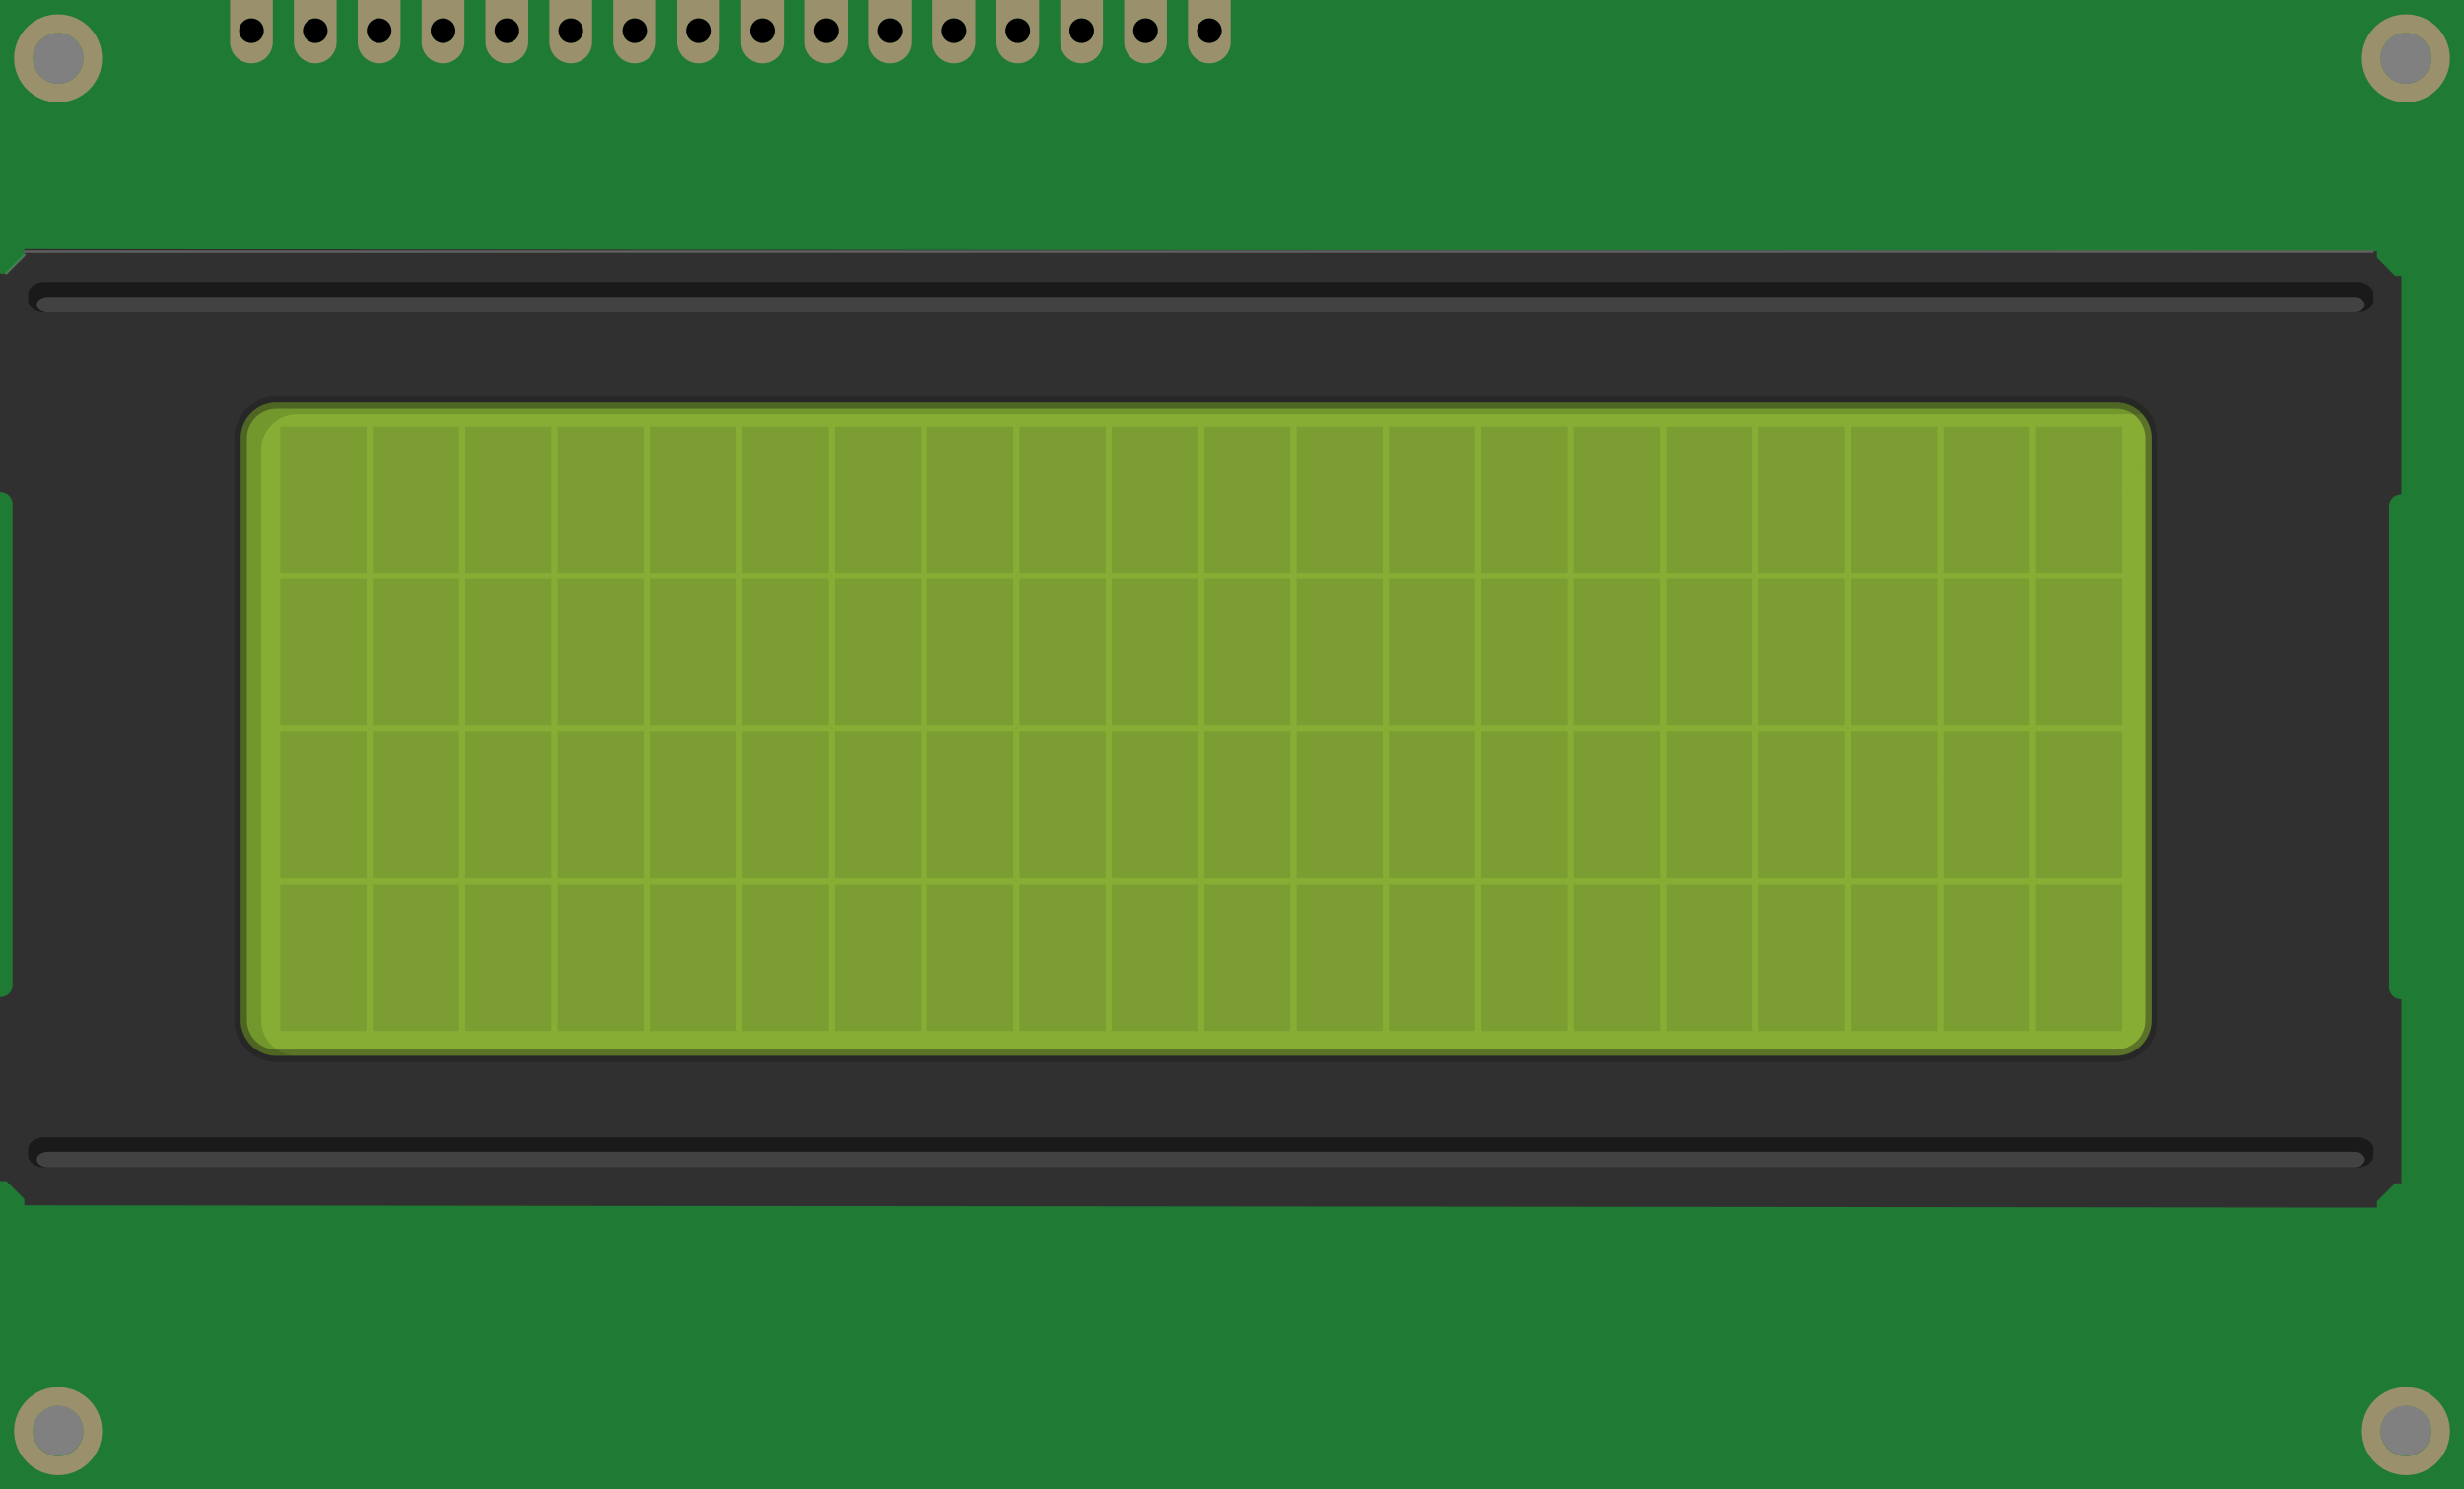 <?xml version="1.0" encoding="UTF-8" standalone="no"?>
<!-- Creator: CorelDRAW X8 -->

<svg
   xmlns:dc="http://purl.org/dc/elements/1.1/"
   xmlns:cc="http://creativecommons.org/ns#"
   xmlns:rdf="http://www.w3.org/1999/02/22-rdf-syntax-ns#"
   xmlns:svg="http://www.w3.org/2000/svg"
   xmlns="http://www.w3.org/2000/svg"
   xmlns:sodipodi="http://sodipodi.sourceforge.net/DTD/sodipodi-0.dtd"
   xmlns:inkscape="http://www.inkscape.org/namespaces/inkscape"
   xml:space="preserve"
   width="98mm"
   height="59.23mm"
   version="1.1"
   viewBox="0 0 9800.001 5923"
   id="svg2"
   inkscape:version="0.91 r13725"
   sodipodi:docname="табло.svg"
   style="clip-rule:evenodd;fill-rule:evenodd;image-rendering:optimizeQuality;shape-rendering:geometricPrecision;text-rendering:geometricPrecision"><rect x="0" y="0" width="9800.001" height="5923" fill="#808080" stroke="none"/><defs
     id="defs247" /><sodipodi:namedview
     pagecolor="#ffffff"
     bordercolor="#666666"
     borderopacity="1"
     objecttolerance="10"
     gridtolerance="10"
     guidetolerance="10"
     inkscape:pageopacity="0"
     inkscape:pageshadow="2"
     inkscape:window-width="1252"
     inkscape:window-height="755"
     id="namedview245"
     showgrid="false"
     fit-margin-top="0"
     fit-margin-left="0"
     fit-margin-right="0"
     fit-margin-bottom="0"
     inkscape:document-units="mm"
     inkscape:zoom="0.59"
     inkscape:cx="-332.2558"
     inkscape:cy="-229.99556"
     inkscape:window-x="28"
     inkscape:window-y="1"
     inkscape:window-maximized="1"
     inkscape:current-layer="svg2" /><g
     id="Слой_x0020_1"
     transform="translate(-51427,-47036)"><path
       d="m 51427,47036 0,5923 9800,0 0,-5923 -9800,0 z m 4302,73 c 27,0 49,22 49,49 0,27 -22,49 -49,49 -27,0 -49,-22 -49,-49 0,-27 22,-49 49,-49 z m -2540,0 c 27,0 49,22 49,49 0,27 -22,49 -49,49 -27,0 -48,-22 -48,-49 0,-27 21,-49 48,-49 z m -254,0 c 27,0 49,22 49,49 0,27 -22,49 -49,49 -27,0 -48,-22 -48,-49 0,-27 21,-49 48,-49 z m -1277,58 c 56,0 101,45 101,101 0,56 -45,101 -101,101 -55,0 -100,-45 -100,-101 0,-56 45,-101 100,-101 z m 0,5661 c -55,0 -100,-45 -100,-100 0,-56 45,-101 100,-101 56,0 101,45 101,101 0,55 -45,100 -101,100 z m 769,-5621 c -64,0 -64,-98 0,-98 27,0 49,22 49,49 0,27 -22,49 -49,49 z m 206,-49 c 0,-27 21,-49 48,-49 27,0 49,22 49,49 0,27 -22,49 -49,49 -27,0 -48,-22 -48,-49 z m 810,49 c -27,0 -48,-22 -48,-49 0,-27 21,-49 48,-49 27,0 49,22 49,49 0,27 -22,49 -49,49 z m 254,0 c -27,0 -48,-22 -48,-49 0,-27 21,-49 48,-49 27,0 49,22 49,49 0,27 -22,49 -49,49 z m 254,0 c -27,0 -48,-22 -48,-49 0,-27 21,-49 48,-49 27,0 49,22 49,49 0,27 -22,49 -49,49 z m 254,0 c -27,0 -48,-22 -48,-49 0,-27 21,-49 48,-49 27,0 49,22 49,49 0,27 -22,49 -49,49 z m 254,0 c -27,0 -49,-22 -49,-49 0,-27 22,-49 49,-49 27,0 49,22 49,49 0,27 -22,49 -49,49 z m 254,0 c -27,0 -49,-22 -49,-49 0,-27 22,-49 49,-49 27,0 49,22 49,49 0,27 -22,49 -49,49 z m 254,0 c -27,0 -48,-22 -48,-49 0,-27 21,-49 48,-49 27,0 49,22 49,49 0,27 -22,49 -49,49 z m 254,0 c -27,0 -48,-22 -48,-49 0,-27 21,-49 48,-49 27,0 49,22 49,49 0,27 -22,49 -49,49 z m 205,-49 c 0,-27 22,-49 49,-49 27,0 49,22 49,49 0,27 -22,49 -49,49 -27,0 -49,-22 -49,-49 z m 557,49 c -27,0 -49,-22 -49,-49 0,-27 22,-49 49,-49 27,0 49,22 49,49 0,27 -22,49 -49,49 z m 254,0 c -27,0 -48,-22 -48,-49 0,-27 21,-49 48,-49 27,0 49,22 49,49 0,27 -22,49 -49,49 z m 4759,-40 c 56,0 101,45 101,101 0,55 -45,101 -101,101 -56,0 -101,-46 -101,-101 0,-56 45,-101 101,-101 z m 0,5661 c -56,0 -101,-45 -101,-100 0,-56 45,-101 101,-101 56,0 101,45 101,101 0,55 -45,100 -101,100 z"
       id="path6"
       inkscape:connector-curvature="0"
       style="fill:#1f7a34" /><path
       d="m 51483,47268 c 0,97 79,175 175,175 97,0 175,-78 175,-175 0,-97 -78,-175 -175,-175 -96,0 -175,78 -175,175 z m 75,0 c 0,-56 45,-101 100,-101 56,0 101,45 101,101 0,56 -45,101 -101,101 -55,0 -100,-45 -100,-101 z"
       id="path8"
       inkscape:connector-curvature="0"
       style="fill:#9a916c" /><path
       d="m 61171,52729 c 0,-97 -78,-175 -175,-175 -97,0 -175,78 -175,175 0,96 78,175 175,175 97,0 175,-78 175,-175 z m -74,0 c 0,55 -45,100 -101,100 -56,0 -101,-45 -101,-100 0,-56 45,-101 101,-101 56,0 101,45 101,101 z"
       id="path10"
       inkscape:connector-curvature="0"
       style="fill:#9a916c" /><path
       d="m 51483,52729 c 0,96 79,175 175,175 97,0 175,-79 175,-175 0,-97 -78,-175 -175,-175 -96,0 -175,78 -175,175 z m 75,0 c 0,-56 45,-101 100,-101 56,0 101,45 101,101 0,55 -45,100 -101,100 -55,0 -100,-45 -100,-100 z"
       id="path12"
       inkscape:connector-curvature="0"
       style="fill:#9a916c" /><path
       d="m 60976,51011 c -26,0 -47,-22 -47,-47 l 0,-1915 c 0,-26 21,-47 47,-47 l 2,0 0,-844 0,-24 -25,0 -72,-73 0,-25 -25,0 -9306,-9 -26,0 0,25 -72,73 -25,0 0,24 0,844 2,0 c 26,0 48,21 48,47 l 0,1915 c 0,26 -22,47 -48,47 l -2,0 0,707 0,25 25,0 72,72 0,25 26,0 9306,9 25,0 0,-25 72,-72 25,0 0,-25 0,-707 -2,0 z"
       id="path14"
       inkscape:connector-curvature="0"
       style="fill:#303030" /><path
       d="m 60867,48206 c 0,-26 -29,-48 -65,-48 l -9199,0 c -35,0 -64,22 -64,48 l 0,26 c 0,25 29,47 64,47 l 9199,0 c 36,0 65,-22 65,-47 l 0,-26 0,0 z"
       id="path16"
       inkscape:connector-curvature="0"
       style="fill:#1a1a1a" /><path
       d="m 60833,48248 c 0,-17 -21,-31 -46,-31 l -9168,0 c -26,0 -46,14 -46,31 0,17 20,31 46,31 l 9168,0 c 25,0 46,-14 46,-31 z"
       id="path18"
       inkscape:connector-curvature="0"
       style="fill:#424242" /><line
       x1="51452"
       y1="48125"
       x2="51527"
       y2="48050"
       id="line20"
       style="fill:none;fill-opacity:0.2;stroke:#f2f2f2;stroke-width:8.32;stroke-linecap:round;stroke-opacity:0.2" /><path
       d="m 60821,47268 c 0,96 78,175 175,175 97,0 175,-79 175,-175 0,-97 -78,-175 -175,-175 -97,0 -175,78 -175,175 z m 74,0 c 0,-56 45,-101 101,-101 56,0 101,45 101,101 0,55 -45,101 -101,101 -56,0 -101,-46 -101,-101 z"
       id="path22"
       inkscape:connector-curvature="0"
       style="fill:#9a916c" /><path
       d="m 52342,47036 0,167 c 0,47 38,85 85,85 47,0 85,-38 85,-85 l 0,-167 -170,0 z m 85,171 c -27,0 -48,-22 -48,-49 0,-27 21,-49 48,-49 27,0 49,22 49,49 0,27 -22,49 -49,49 z"
       id="path24"
       inkscape:connector-curvature="0"
       style="fill:#9a916c" /><path
       d="m 52596,47036 0,167 c 0,47 38,85 85,85 47,0 85,-38 85,-85 l 0,-167 -170,0 z m 85,171 c -27,0 -48,-22 -48,-49 0,-27 21,-49 48,-49 27,0 49,22 49,49 0,27 -22,49 -49,49 z"
       id="path26"
       inkscape:connector-curvature="0"
       style="fill:#9a916c" /><path
       d="m 52850,47036 0,167 c 0,47 38,85 85,85 47,0 85,-38 85,-85 l 0,-167 -170,0 z m 85,171 c -27,0 -48,-22 -48,-49 0,-27 21,-49 48,-49 27,0 49,22 49,49 0,27 -22,49 -49,49 z"
       id="path28"
       inkscape:connector-curvature="0"
       style="fill:#9a916c" /><path
       d="m 53104,47036 0,167 c 0,47 38,85 85,85 47,0 85,-38 85,-85 l 0,-167 -170,0 z m 85,171 c -27,0 -48,-22 -48,-49 0,-27 21,-49 48,-49 27,0 49,22 49,49 0,27 -22,49 -49,49 z"
       id="path30"
       inkscape:connector-curvature="0"
       style="fill:#9a916c" /><path
       d="m 53358,47036 0,167 c 0,47 38,85 85,85 47,0 85,-38 85,-85 l 0,-167 -170,0 z m 85,171 c -27,0 -48,-22 -48,-49 0,-27 21,-49 48,-49 27,0 49,22 49,49 0,27 -22,49 -49,49 z"
       id="path32"
       inkscape:connector-curvature="0"
       style="fill:#9a916c" /><path
       d="m 53612,47036 0,167 c 0,47 38,85 85,85 47,0 85,-38 85,-85 l 0,-167 -170,0 z m 85,171 c -27,0 -48,-22 -48,-49 0,-27 21,-49 48,-49 27,0 49,22 49,49 0,27 -22,49 -49,49 z"
       id="path34"
       inkscape:connector-curvature="0"
       style="fill:#9a916c" /><path
       d="m 53866,47036 0,167 c 0,47 38,85 85,85 47,0 85,-38 85,-85 l 0,-167 -170,0 z m 85,171 c -27,0 -48,-22 -48,-49 0,-27 21,-49 48,-49 27,0 49,22 49,49 0,27 -22,49 -49,49 z"
       id="path36"
       inkscape:connector-curvature="0"
       style="fill:#9a916c" /><path
       d="m 54120,47036 0,167 c 0,47 38,85 85,85 47,0 85,-38 85,-85 l 0,-167 -170,0 z m 85,171 c -27,0 -48,-22 -48,-49 0,-27 21,-49 48,-49 27,0 49,22 49,49 0,27 -22,49 -49,49 z"
       id="path38"
       inkscape:connector-curvature="0"
       style="fill:#9a916c" /><path
       d="m 54374,47036 0,167 c 0,47 38,85 85,85 47,0 85,-38 85,-85 l 0,-167 -170,0 z m 85,171 c -27,0 -48,-22 -48,-49 0,-27 21,-49 48,-49 27,0 49,22 49,49 0,27 -22,49 -49,49 z"
       id="path40"
       inkscape:connector-curvature="0"
       style="fill:#9a916c" /><path
       d="m 54628,47036 0,167 c 0,47 38,85 85,85 47,0 85,-38 85,-85 l 0,-167 -170,0 z m 85,171 c -27,0 -48,-22 -48,-49 0,-27 21,-49 48,-49 27,0 49,22 49,49 0,27 -22,49 -49,49 z"
       id="path42"
       inkscape:connector-curvature="0"
       style="fill:#9a916c" /><path
       d="m 54882,47036 0,167 c 0,47 38,85 85,85 47,0 85,-38 85,-85 l 0,-167 -170,0 z m 85,171 c -27,0 -48,-22 -48,-49 0,-27 21,-49 48,-49 27,0 49,22 49,49 0,27 -22,49 -49,49 z"
       id="path44"
       inkscape:connector-curvature="0"
       style="fill:#9a916c" /><path
       d="m 55136,47036 0,167 c 0,47 38,85 85,85 47,0 85,-38 85,-85 l 0,-167 -170,0 z m 85,171 c -27,0 -48,-22 -48,-49 0,-27 21,-49 48,-49 27,0 49,22 49,49 0,27 -22,49 -49,49 z"
       id="path46"
       inkscape:connector-curvature="0"
       style="fill:#9a916c" /><path
       d="m 55390,47036 0,167 c 0,47 38,85 85,85 47,0 85,-38 85,-85 l 0,-167 -170,0 z m 85,171 c -27,0 -48,-22 -48,-49 0,-27 21,-49 48,-49 27,0 49,22 49,49 0,27 -22,49 -49,49 z"
       id="path48"
       inkscape:connector-curvature="0"
       style="fill:#9a916c" /><path
       d="m 55644,47036 0,167 c 0,47 38,85 85,85 47,0 85,-38 85,-85 l 0,-167 -170,0 z m 85,171 c -27,0 -48,-22 -48,-49 0,-27 21,-49 48,-49 27,0 49,22 49,49 0,27 -22,49 -49,49 z"
       id="path50"
       inkscape:connector-curvature="0"
       style="fill:#9a916c" /><path
       d="m 55898,47036 0,167 c 0,47 38,85 85,85 47,0 85,-38 85,-85 l 0,-167 -170,0 z m 85,171 c -27,0 -48,-22 -48,-49 0,-27 21,-49 48,-49 27,0 49,22 49,49 0,27 -22,49 -49,49 z"
       id="path52"
       inkscape:connector-curvature="0"
       style="fill:#9a916c" /><path
       d="m 56152,47036 0,167 c 0,47 38,85 85,85 47,0 85,-38 85,-85 l 0,-167 -170,0 z m 85,171 c -27,0 -48,-22 -48,-49 0,-27 21,-49 48,-49 27,0 49,22 49,49 0,27 -22,49 -49,49 z"
       id="path54"
       inkscape:connector-curvature="0"
       style="fill:#9a916c" /><rect
       x="51521"
       y="48033"
       width="9346.68"
       height="9.41"
       id="rect56"
       style="fill:#606060" /><circle
       id="connector0pin"
       cx="52427"
       cy="47158"
       r="49"
       style="fill:#000000" /><circle
       id="connector1pin"
       cx="52681"
       cy="47158"
       r="49"
       style="fill:#000000" /><circle
       id="connector2pin"
       cx="52935"
       cy="47158"
       r="49"
       style="fill:#000000" /><circle
       id="connector3pin"
       cx="53189"
       cy="47158"
       r="49"
       style="fill:#000000" /><circle
       id="connector4pin"
       cx="53443"
       cy="47158"
       r="49"
       style="fill:#000000" /><circle
       id="connector5pin"
       cx="53697"
       cy="47158"
       r="49"
       style="fill:#000000" /><path
       id="connector6pin"
       d="m 53903,47158 c 0,-27 21,-49 48,-49 27,0 49,22 49,49 0,27 -22,49 -49,49 -27,0 -48,-22 -48,-49 z"
       inkscape:connector-curvature="0"
       style="fill:#000000" /><circle
       id="connector7pin"
       cx="54205"
       cy="47158"
       r="49"
       style="fill:#000000" /><circle
       id="connector8pin"
       cx="54459"
       cy="47158"
       r="49"
       style="fill:#000000" /><circle
       id="connector9pin"
       cx="54713"
       cy="47158"
       r="49"
       style="fill:#000000" /><circle
       id="connector10pin"
       cx="54967"
       cy="47158"
       r="49"
       style="fill:#000000" /><circle
       id="connector11pin"
       cx="55221"
       cy="47158"
       r="49"
       style="fill:#000000" /><circle
       id="connector12pin"
       cx="55475"
       cy="47158"
       r="49"
       style="fill:#000000" /><circle
       id="connector13pin"
       cx="55729"
       cy="47158"
       r="49"
       style="fill:#000000" /><circle
       id="connector14pin"
       cx="55983"
       cy="47158"
       r="49"
       style="fill:#000000" /><circle
       id="connector15pin"
       cx="56237"
       cy="47158"
       r="49"
       style="fill:#000000" /><path
       d="m 59984,51095 c 0,77 -63,141 -141,141 l -7317,0 c -78,0 -142,-64 -142,-141 l 0,-2317 c 0,-78 64,-142 142,-142 l 7317,0 c 78,0 141,64 141,142 l 0,2317 z"
       id="path74"
       inkscape:connector-curvature="0"
       style="fill:#87ad34" /><path
       d="m 60021,48777 -915,1438 c 0,-1 0,-1 0,-1 l 915,-1436 c 0,-1 0,-1 0,-1 z m -7495,-141 c -78,0 -142,64 -142,142 l 0,2317 c 0,77 64,141 142,141 l 82,0 c -78,0 -142,-64 -142,-141 l 0,-2270 c 0,-78 64,-142 142,-142 l 7376,0 c -26,-28 -63,-47 -104,-47 l -7354,0 z"
       id="path76"
       inkscape:connector-curvature="0"
       style="fill:#22420d;fill-opacity:0.2" /><path
       d="m 59984,51095 c 0,77 -63,141 -141,141 l -7317,0 c -78,0 -142,-64 -142,-141 l 0,-2317 c 0,-78 64,-142 142,-142 l 7317,0 c 78,0 141,64 141,142 l 0,2317 z"
       id="path78"
       inkscape:connector-curvature="0"
       style="fill:none;fill-opacity:0.4;stroke:#1a1a1a;stroke-width:49.92;stroke-opacity:0.4" /><g
       id="_1060820756128"><polygon
         points="52542,49339 52542,49922 52885,49922 52885,49339 "
         id="polygon81"
         style="fill:#1a1a1a;fill-opacity:0.102" /><polygon
         points="52910,49339 52910,49922 53252,49922 53252,49339 "
         id="polygon83"
         style="fill:#1a1a1a;fill-opacity:0.102" /><polygon
         points="53277,49339 53277,49922 53620,49922 53620,49339 "
         id="polygon85"
         style="fill:#1a1a1a;fill-opacity:0.102" /><polygon
         points="53644,49339 53644,49922 53987,49922 53987,49339 "
         id="polygon87"
         style="fill:#1a1a1a;fill-opacity:0.102" /><polygon
         points="54012,49339 54012,49922 54355,49922 54355,49339 "
         id="polygon89"
         style="fill:#1a1a1a;fill-opacity:0.102" /><polygon
         points="54379,49339 54379,49922 54722,49922 54722,49339 "
         id="polygon91"
         style="fill:#1a1a1a;fill-opacity:0.102" /><polygon
         points="54747,49339 54747,49922 55090,49922 55090,49339 "
         id="polygon93"
         style="fill:#1a1a1a;fill-opacity:0.102" /><polygon
         points="55114,49339 55114,49922 55457,49922 55457,49339 "
         id="polygon95"
         style="fill:#1a1a1a;fill-opacity:0.102" /><polygon
         points="55482,49339 55482,49922 55825,49922 55825,49339 "
         id="polygon97"
         style="fill:#1a1a1a;fill-opacity:0.102" /><polygon
         points="55849,49339 55849,49922 56192,49922 56192,49339 "
         id="polygon99"
         style="fill:#1a1a1a;fill-opacity:0.102" /><polygon
         points="56217,49339 56217,49922 56559,49922 56559,49339 "
         id="polygon101"
         style="fill:#1a1a1a;fill-opacity:0.102" /><polygon
         points="56584,49339 56584,49922 56927,49922 56927,49339 "
         id="polygon103"
         style="fill:#1a1a1a;fill-opacity:0.102" /><polygon
         points="56951,49339 56951,49922 57294,49922 57294,49339 "
         id="polygon105"
         style="fill:#1a1a1a;fill-opacity:0.102" /><polygon
         points="57319,49339 57319,49922 57662,49922 57662,49339 "
         id="polygon107"
         style="fill:#1a1a1a;fill-opacity:0.102" /><polygon
         points="57686,49339 57686,49922 58029,49922 58029,49339 "
         id="polygon109"
         style="fill:#1a1a1a;fill-opacity:0.102" /><polygon
         points="58054,49339 58054,49922 58397,49922 58397,49339 "
         id="polygon111"
         style="fill:#1a1a1a;fill-opacity:0.102" /><polygon
         points="52542,48732 52542,49314 52885,49314 52885,48732 "
         id="polygon113"
         style="fill:#1a1a1a;fill-opacity:0.102" /><polygon
         points="52910,48732 52910,49314 53252,49314 53252,48732 "
         id="polygon115"
         style="fill:#1a1a1a;fill-opacity:0.102" /><polygon
         points="53277,48732 53277,49314 53620,49314 53620,48732 "
         id="polygon117"
         style="fill:#1a1a1a;fill-opacity:0.102" /><polygon
         points="53644,48732 53644,49314 53987,49314 53987,48732 "
         id="polygon119"
         style="fill:#1a1a1a;fill-opacity:0.102" /><polygon
         points="54012,48732 54012,49314 54355,49314 54355,48732 "
         id="polygon121"
         style="fill:#1a1a1a;fill-opacity:0.102" /><polygon
         points="54379,48732 54379,49314 54722,49314 54722,48732 "
         id="polygon123"
         style="fill:#1a1a1a;fill-opacity:0.102" /><polygon
         points="54747,48732 54747,49314 55090,49314 55090,48732 "
         id="polygon125"
         style="fill:#1a1a1a;fill-opacity:0.102" /><polygon
         points="55114,48732 55114,49314 55457,49314 55457,48732 "
         id="polygon127"
         style="fill:#1a1a1a;fill-opacity:0.102" /><polygon
         points="55482,48732 55482,49314 55825,49314 55825,48732 "
         id="polygon129"
         style="fill:#1a1a1a;fill-opacity:0.102" /><polygon
         points="55849,48732 55849,49314 56192,49314 56192,48732 "
         id="polygon131"
         style="fill:#1a1a1a;fill-opacity:0.102" /><polygon
         points="56217,48732 56217,49314 56559,49314 56559,48732 "
         id="polygon133"
         style="fill:#1a1a1a;fill-opacity:0.102" /><polygon
         points="56584,48732 56584,49314 56927,49314 56927,48732 "
         id="polygon135"
         style="fill:#1a1a1a;fill-opacity:0.102" /><polygon
         points="56951,48732 56951,49314 57294,49314 57294,48732 "
         id="polygon137"
         style="fill:#1a1a1a;fill-opacity:0.102" /><polygon
         points="57319,48732 57319,49314 57662,49314 57662,48732 "
         id="polygon139"
         style="fill:#1a1a1a;fill-opacity:0.102" /><polygon
         points="57686,48732 57686,49314 58029,49314 58029,48732 "
         id="polygon141"
         style="fill:#1a1a1a;fill-opacity:0.102" /><polygon
         points="58054,48732 58054,49314 58397,49314 58397,48732 "
         id="polygon143"
         style="fill:#1a1a1a;fill-opacity:0.102" /><polygon
         points="52542,50554 52542,51137 52885,51137 52885,50554 "
         id="polygon145"
         style="fill:#1a1a1a;fill-opacity:0.102" /><polygon
         points="52910,50554 52910,51137 53252,51137 53252,50554 "
         id="polygon147"
         style="fill:#1a1a1a;fill-opacity:0.102" /><polygon
         points="53277,50554 53277,51137 53620,51137 53620,50554 "
         id="polygon149"
         style="fill:#1a1a1a;fill-opacity:0.102" /><polygon
         points="53644,50554 53644,51137 53987,51137 53987,50554 "
         id="polygon151"
         style="fill:#1a1a1a;fill-opacity:0.102" /><polygon
         points="54012,50554 54012,51137 54355,51137 54355,50554 "
         id="polygon153"
         style="fill:#1a1a1a;fill-opacity:0.102" /><polygon
         points="54379,50554 54379,51137 54722,51137 54722,50554 "
         id="polygon155"
         style="fill:#1a1a1a;fill-opacity:0.102" /><polygon
         points="54747,50554 54747,51137 55090,51137 55090,50554 "
         id="polygon157"
         style="fill:#1a1a1a;fill-opacity:0.102" /><polygon
         points="55114,50554 55114,51137 55457,51137 55457,50554 "
         id="polygon159"
         style="fill:#1a1a1a;fill-opacity:0.102" /><polygon
         points="55482,50554 55482,51137 55825,51137 55825,50554 "
         id="polygon161"
         style="fill:#1a1a1a;fill-opacity:0.102" /><polygon
         points="55849,50554 55849,51137 56192,51137 56192,50554 "
         id="polygon163"
         style="fill:#1a1a1a;fill-opacity:0.102" /><polygon
         points="56217,50554 56217,51137 56559,51137 56559,50554 "
         id="polygon165"
         style="fill:#1a1a1a;fill-opacity:0.102" /><polygon
         points="56584,50554 56584,51137 56927,51137 56927,50554 "
         id="polygon167"
         style="fill:#1a1a1a;fill-opacity:0.102" /><polygon
         points="56951,50554 56951,51137 57294,51137 57294,50554 "
         id="polygon169"
         style="fill:#1a1a1a;fill-opacity:0.102" /><polygon
         points="57319,50554 57319,51137 57662,51137 57662,50554 "
         id="polygon171"
         style="fill:#1a1a1a;fill-opacity:0.102" /><polygon
         points="57686,50554 57686,51137 58029,51137 58029,50554 "
         id="polygon173"
         style="fill:#1a1a1a;fill-opacity:0.102" /><polygon
         points="58054,50554 58054,51137 58397,51137 58397,50554 "
         id="polygon175"
         style="fill:#1a1a1a;fill-opacity:0.102" /><polygon
         points="52542,49946 52542,50529 52885,50529 52885,49946 "
         id="polygon177"
         style="fill:#1a1a1a;fill-opacity:0.102" /><polygon
         points="52910,49946 52910,50529 53252,50529 53252,49946 "
         id="polygon179"
         style="fill:#1a1a1a;fill-opacity:0.102" /><polygon
         points="53277,49946 53277,50529 53620,50529 53620,49946 "
         id="polygon181"
         style="fill:#1a1a1a;fill-opacity:0.102" /><polygon
         points="53644,49946 53644,50529 53987,50529 53987,49946 "
         id="polygon183"
         style="fill:#1a1a1a;fill-opacity:0.102" /><polygon
         points="54012,49946 54012,50529 54355,50529 54355,49946 "
         id="polygon185"
         style="fill:#1a1a1a;fill-opacity:0.102" /><polygon
         points="54379,49946 54379,50529 54722,50529 54722,49946 "
         id="polygon187"
         style="fill:#1a1a1a;fill-opacity:0.102" /><polygon
         points="54747,49946 54747,50529 55090,50529 55090,49946 "
         id="polygon189"
         style="fill:#1a1a1a;fill-opacity:0.102" /><polygon
         points="55114,49946 55114,50529 55457,50529 55457,49946 "
         id="polygon191"
         style="fill:#1a1a1a;fill-opacity:0.102" /><polygon
         points="55482,49946 55482,50529 55825,50529 55825,49946 "
         id="polygon193"
         style="fill:#1a1a1a;fill-opacity:0.102" /><polygon
         points="55849,49946 55849,50529 56192,50529 56192,49946 "
         id="polygon195"
         style="fill:#1a1a1a;fill-opacity:0.102" /><polygon
         points="56217,49946 56217,50529 56559,50529 56559,49946 "
         id="polygon197"
         style="fill:#1a1a1a;fill-opacity:0.102" /><polygon
         points="56584,49946 56584,50529 56927,50529 56927,49946 "
         id="polygon199"
         style="fill:#1a1a1a;fill-opacity:0.102" /><polygon
         points="56951,49946 56951,50529 57294,50529 57294,49946 "
         id="polygon201"
         style="fill:#1a1a1a;fill-opacity:0.102" /><polygon
         points="57319,49946 57319,50529 57662,50529 57662,49946 "
         id="polygon203"
         style="fill:#1a1a1a;fill-opacity:0.102" /><polygon
         points="57686,49946 57686,50529 58029,50529 58029,49946 "
         id="polygon205"
         style="fill:#1a1a1a;fill-opacity:0.102" /><polygon
         points="58054,49946 58054,50529 58397,50529 58397,49946 "
         id="polygon207"
         style="fill:#1a1a1a;fill-opacity:0.102" /><polygon
         points="58421,49339 58421,49922 58764,49922 58764,49339 "
         id="polygon209"
         style="fill:#1a1a1a;fill-opacity:0.102" /><polygon
         points="58789,49339 58789,49922 59132,49922 59132,49339 "
         id="polygon211"
         style="fill:#1a1a1a;fill-opacity:0.102" /><polygon
         points="59156,49339 59156,49922 59499,49922 59499,49339 "
         id="polygon213"
         style="fill:#1a1a1a;fill-opacity:0.102" /><polygon
         points="59524,49339 59524,49922 59867,49922 59867,49339 "
         id="polygon215"
         style="fill:#1a1a1a;fill-opacity:0.102" /><polygon
         points="58421,48732 58421,49314 58764,49314 58764,48732 "
         id="polygon217"
         style="fill:#1a1a1a;fill-opacity:0.102" /><polygon
         points="58789,48732 58789,49314 59132,49314 59132,48732 "
         id="polygon219"
         style="fill:#1a1a1a;fill-opacity:0.102" /><polygon
         points="59156,48732 59156,49314 59499,49314 59499,48732 "
         id="polygon221"
         style="fill:#1a1a1a;fill-opacity:0.102" /><polygon
         points="59524,48732 59524,49314 59867,49314 59867,48732 "
         id="polygon223"
         style="fill:#1a1a1a;fill-opacity:0.102" /><polygon
         points="58421,50554 58421,51137 58764,51137 58764,50554 "
         id="polygon225"
         style="fill:#1a1a1a;fill-opacity:0.102" /><polygon
         points="58789,50554 58789,51137 59132,51137 59132,50554 "
         id="polygon227"
         style="fill:#1a1a1a;fill-opacity:0.102" /><polygon
         points="59156,50554 59156,51137 59499,51137 59499,50554 "
         id="polygon229"
         style="fill:#1a1a1a;fill-opacity:0.102" /><polygon
         points="59524,50554 59524,51137 59867,51137 59867,50554 "
         id="polygon231"
         style="fill:#1a1a1a;fill-opacity:0.102" /><polygon
         points="58421,49946 58421,50529 58764,50529 58764,49946 "
         id="polygon233"
         style="fill:#1a1a1a;fill-opacity:0.102" /><polygon
         points="58789,49946 58789,50529 59132,50529 59132,49946 "
         id="polygon235"
         style="fill:#1a1a1a;fill-opacity:0.102" /><polygon
         points="59156,49946 59156,50529 59499,50529 59499,49946 "
         id="polygon237"
         style="fill:#1a1a1a;fill-opacity:0.102" /><polygon
         points="59524,49946 59524,50529 59867,50529 59867,49946 "
         id="polygon239"
         style="fill:#1a1a1a;fill-opacity:0.102" /></g><path
       d="m 60867,51607 c 0,-26 -29,-47 -65,-47 l -9199,0 c -35,0 -64,21 -64,47 l 0,26 c 0,26 29,47 64,47 l 9199,0 c 36,0 65,-21 65,-47 l 0,-26 0,0 z"
       id="path241"
       inkscape:connector-curvature="0"
       style="fill:#1a1a1a" /><path
       d="m 60833,51649 c 0,-17 -21,-31 -46,-31 l -9168,0 c -26,0 -46,14 -46,31 0,17 20,31 46,31 l 9168,0 c 25,0 46,-14 46,-31 z"
       id="path243"
       inkscape:connector-curvature="0"
       style="fill:#424242" /></g></svg>